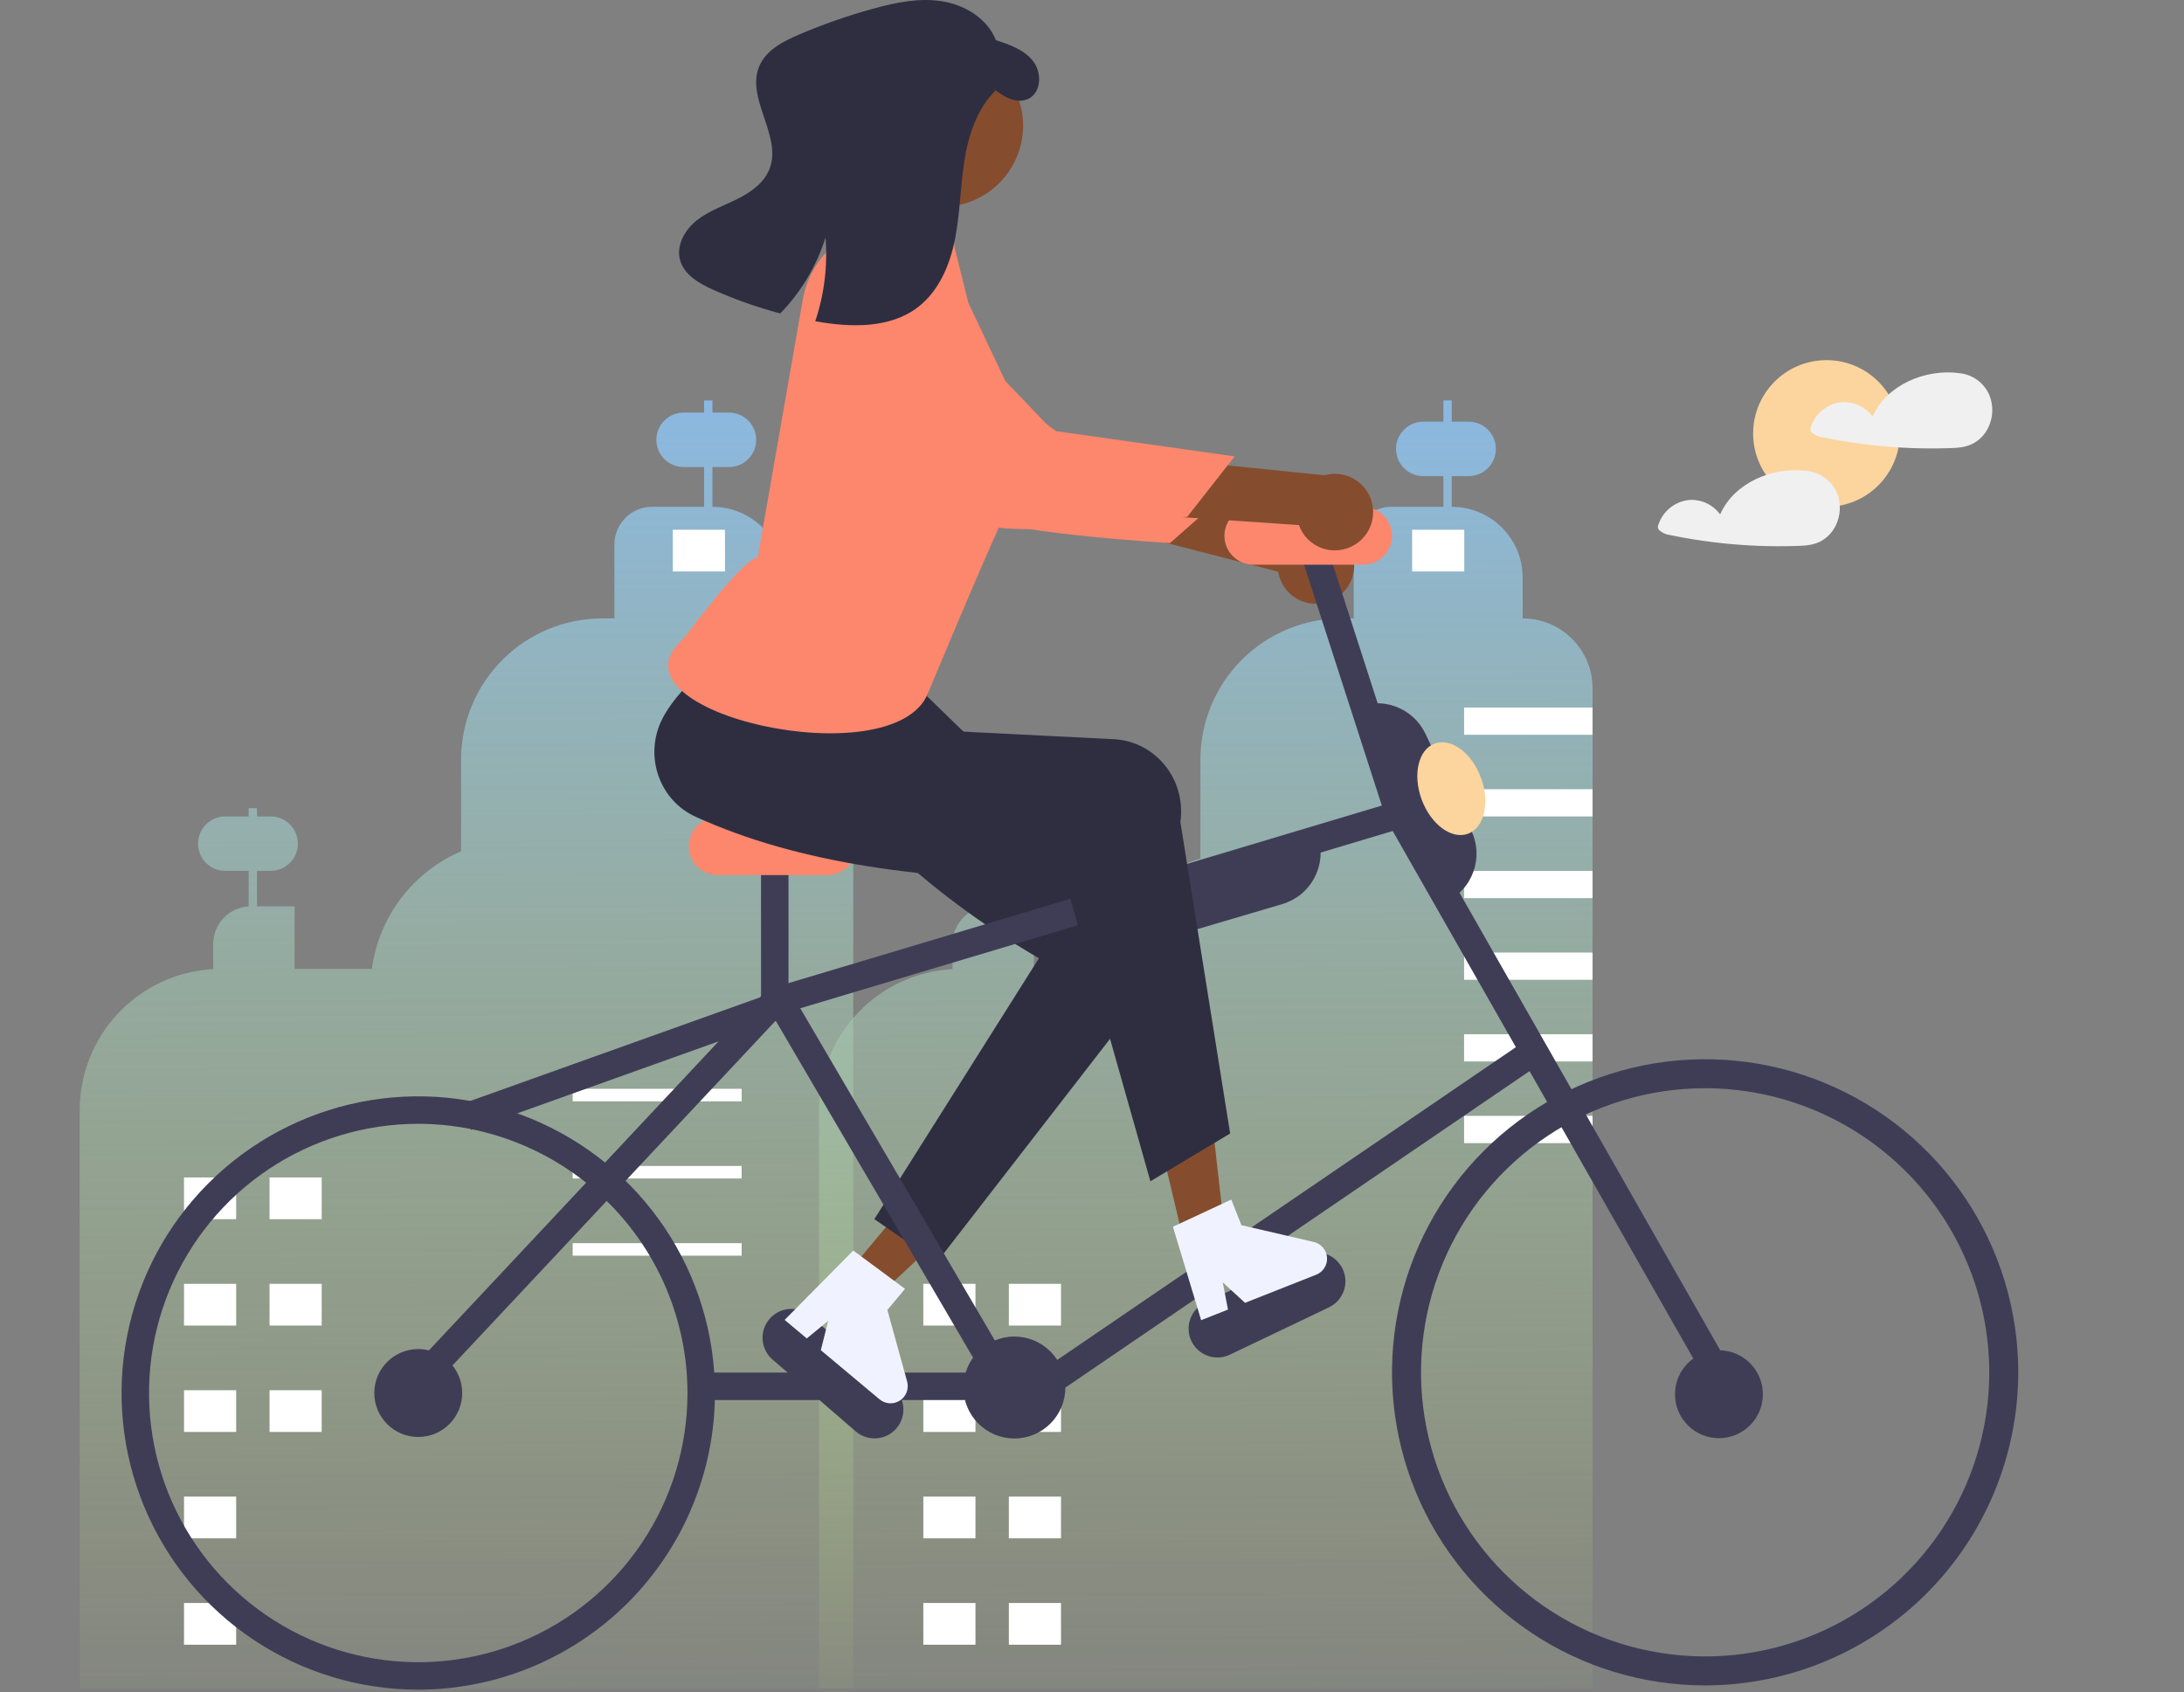 <svg width="795" height="616" viewBox="0 0 795 616" fill="none" xmlns="http://www.w3.org/2000/svg">
<rect x="0" y="0" width="795" height="616" fill="#808080" stroke="none"/>
<g id="undraw_ride_a_bicycle_re_6tjy 1" clip-path="url(#clip0_1_2)">
<g id="building">
<path id="Vector" d="M572.259 232.584C569.901 230.217 567.097 228.34 564.01 227.061C560.922 225.783 557.612 225.128 554.271 225.134V210.318C554.273 206.926 553.607 203.568 552.31 200.435C551.013 197.301 549.112 194.454 546.714 192.057C544.316 189.659 541.469 187.757 538.336 186.46C535.202 185.164 531.844 184.497 528.453 184.5V173.333H534.598C537.226 173.333 539.747 172.289 541.606 170.431C543.465 168.572 544.509 166.051 544.509 163.422C544.509 160.794 543.465 158.273 541.606 156.414C539.747 154.556 537.226 153.512 534.598 153.512H528.453V145.765H525.414V153.512H518.08C515.451 153.512 512.93 154.556 511.072 156.414C509.213 158.273 508.169 160.794 508.169 163.422C508.169 166.051 509.213 168.572 511.072 170.431C512.93 172.289 515.451 173.333 518.08 173.333H525.414V184.5H506.484C504.683 184.499 502.9 184.854 501.237 185.543C499.573 186.232 498.062 187.241 496.789 188.515C495.516 189.788 494.506 191.299 493.817 192.963C493.128 194.626 492.774 196.409 492.774 198.21V225.134H488.397C481.642 225.134 474.953 226.464 468.712 229.049C462.471 231.634 456.8 235.422 452.024 240.199C447.247 244.975 443.458 250.646 440.874 256.887C438.289 263.128 436.959 269.817 436.959 276.572V312.555C427.612 315.248 419.154 320.391 412.461 327.45C405.769 334.509 401.084 343.229 398.893 352.707H376.346V329.925H362.677V320.345H371.068C373.697 320.345 376.217 319.301 378.076 317.442C379.935 315.584 380.979 313.063 380.979 310.434C380.979 307.806 379.935 305.285 378.076 303.426C376.217 301.567 373.697 300.523 371.068 300.523H362.677V294.234H359.64V300.523H354.55C351.921 300.523 349.4 301.567 347.542 303.426C345.683 305.285 344.639 307.806 344.639 310.434C344.639 313.063 345.683 315.584 347.542 317.442C349.4 319.301 351.921 320.345 354.55 320.345H359.64V329.966C356.15 330.168 352.869 331.697 350.469 334.238C348.069 336.78 346.732 340.143 346.73 343.639V352.789C333.599 353.515 321.245 359.243 312.206 368.796C303.167 378.349 298.129 391 298.129 404.151V614.697H436.959V614.699H579.709V250.572C579.715 247.231 579.06 243.921 577.782 240.834C576.503 237.746 574.626 234.943 572.259 232.584V232.584Z" fill="url(#paint0_linear_1_2)"/>
<path id="Vector_2" d="M285.159 225.129V210.321C285.159 206.93 284.491 203.573 283.194 200.44C281.896 197.308 279.994 194.461 277.597 192.064C275.199 189.666 272.353 187.764 269.22 186.467C266.088 185.169 262.73 184.502 259.34 184.502V184.502V170.03H265.352C267.98 170.03 270.501 168.986 272.36 167.127C274.218 165.268 275.263 162.747 275.263 160.119C275.263 157.49 274.218 154.969 272.36 153.111C270.501 151.252 267.98 150.208 265.352 150.208H259.34V145.773H256.302V150.208H248.834C246.205 150.208 243.684 151.252 241.826 153.111C239.967 154.969 238.923 157.49 238.923 160.119C238.923 162.747 239.967 165.268 241.826 167.127C243.684 168.986 246.205 170.03 248.834 170.03H256.302V184.502H237.362C235.561 184.502 233.778 184.856 232.114 185.545C230.45 186.235 228.938 187.245 227.665 188.518C226.392 189.792 225.381 191.304 224.692 192.967C224.003 194.631 223.648 196.415 223.648 198.216V225.129H219.277C205.633 225.129 192.548 230.549 182.901 240.197C173.253 249.844 167.833 262.929 167.833 276.573V309.906C159.186 313.631 151.651 319.531 145.96 327.031C140.27 334.531 136.617 343.377 135.357 352.707H107.228V329.925H93.559V317.041H98.518C101.147 317.041 103.668 315.997 105.526 314.139C107.385 312.28 108.429 309.759 108.429 307.13C108.429 304.502 107.385 301.981 105.526 300.122C103.668 298.264 101.147 297.22 98.518 297.22H93.559V294.234H90.521V297.22H82C79.372 297.22 76.851 298.264 74.992 300.122C73.133 301.981 72.089 304.502 72.089 307.13C72.089 309.759 73.133 312.28 74.992 314.139C76.851 315.997 79.372 317.041 82 317.041H90.521V329.966C87.031 330.168 83.751 331.697 81.351 334.239C78.951 336.78 77.613 340.143 77.612 343.639V352.789C64.481 353.515 52.127 359.244 43.087 368.796C34.048 378.349 29.011 391 29.011 404.151V614.697H310.599V250.569C310.599 247.228 309.941 243.92 308.662 240.833C307.384 237.747 305.51 234.942 303.148 232.58C300.785 230.218 297.981 228.344 294.894 227.065C291.808 225.787 288.5 225.129 285.159 225.129V225.129Z" fill="url(#paint1_linear_1_2)"/>
</g>
<g id="windows">
<path id="Vector_3" d="M98.115 443.834H117.1V428.646H98.115V443.834Z" fill="white"/>
<path id="Vector_4" d="M66.98 443.834H85.965V428.646H66.98V443.834Z" fill="white"/>
<path id="Vector_5" d="M98.115 482.563H117.1V467.375H98.115V482.563Z" fill="white"/>
<path id="Vector_6" d="M66.98 482.563H85.965V467.375H66.98V482.563Z" fill="white"/>
<path id="Vector_7" d="M98.115 521.292H117.1V506.104H98.115V521.292Z" fill="white"/>
<path id="Vector_8" d="M66.98 521.292H85.965V506.104H66.98V521.292Z" fill="white"/>
<path id="Vector_9" d="M66.98 560.021H85.965V544.833H66.98V560.021Z" fill="white"/>
<path id="Vector_10" d="M66.98 598.75H85.965V583.562H66.98V598.75Z" fill="white"/>
<path id="Vector_11" d="M208.461 400.928H269.971V396.372H208.461V400.928Z" fill="white"/>
<path id="Vector_12" d="M208.461 429.026H269.971V424.47H208.461V429.026Z" fill="white"/>
<path id="Vector_13" d="M208.461 457.123H269.971V452.567H208.461V457.123Z" fill="white"/>
<path id="Vector_14" d="M244.911 208.043H263.896V192.855H244.911V208.043Z" fill="white"/>
<path id="Vector_15" d="M367.233 482.563H386.218V467.375H367.233V482.563Z" fill="white"/>
<path id="Vector_16" d="M336.098 482.563H355.083V467.375H336.098V482.563Z" fill="white"/>
<path id="Vector_17" d="M367.233 521.292H386.218V506.104H367.233V521.292Z" fill="white"/>
<path id="Vector_18" d="M336.098 521.292H355.083V506.104H336.098V521.292Z" fill="white"/>
<path id="Vector_19" d="M367.233 560.021H386.218V544.833H367.233V560.021Z" fill="white"/>
<path id="Vector_20" d="M336.098 560.021H355.083V544.833H336.098V560.021Z" fill="white"/>
<path id="Vector_21" d="M367.233 598.75H386.218V583.562H367.233V598.75Z" fill="white"/>
<path id="Vector_22" d="M336.098 598.75H355.083V583.562H336.098V598.75Z" fill="white"/>
<path id="Vector_23" d="M514.029 208.043H533.014V192.855H514.029V208.043Z" fill="white"/>
<path id="Vector_24" d="M579.709 257.576H532.946V267.487H579.709V257.576Z" fill="white"/>
<path id="Vector_25" d="M579.709 287.309H532.946V297.22H579.709V287.309Z" fill="white"/>
<path id="Vector_26" d="M579.709 317.041H532.946V326.952H579.709V317.041Z" fill="white"/>
<path id="Vector_27" d="M579.709 346.774H532.946V356.685H579.709V346.774Z" fill="white"/>
<path id="Vector_28" d="M579.709 376.507H532.946V386.418H579.709V376.507Z" fill="white"/>
<path id="Vector_29" d="M579.709 406.239H532.946V416.15H579.709V406.239Z" fill="white"/>
</g>
<g id="front-wheel">
<path id="Vector_30" d="M620.689 613.567C598.146 613.567 576.109 606.882 557.365 594.358C538.621 581.833 524.012 564.032 515.385 543.205C506.758 522.378 504.501 499.461 508.899 477.351C513.297 455.241 524.153 434.931 540.093 418.991C556.033 403.051 576.343 392.195 598.452 387.797C620.562 383.399 643.48 385.657 664.307 394.283C685.134 402.91 702.935 417.519 715.459 436.263C727.984 455.007 734.668 477.044 734.668 499.587C734.634 529.806 722.615 558.777 701.247 580.145C679.879 601.513 650.908 613.532 620.689 613.567ZM620.689 396.161C600.233 396.161 580.237 402.227 563.228 413.591C546.22 424.956 532.964 441.109 525.136 460.008C517.307 478.906 515.259 499.702 519.25 519.764C523.241 539.827 533.091 558.256 547.555 572.72C562.02 587.185 580.449 597.035 600.511 601.026C620.574 605.016 641.369 602.968 660.268 595.14C679.167 587.312 695.32 574.056 706.684 557.047C718.049 540.039 724.115 520.043 724.115 499.587C724.084 472.166 713.177 445.877 693.788 426.488C674.398 407.099 648.109 396.192 620.689 396.161V396.161Z" fill="#3F3D56"/>
<path id="Vector_31" d="M625.709 523.567C634.546 523.567 641.709 516.403 641.709 507.567C641.709 498.73 634.546 491.567 625.709 491.567C616.872 491.567 609.709 498.73 609.709 507.567C609.709 516.403 616.872 523.567 625.709 523.567Z" fill="#3F3D56"/>
</g>
<g id="back-wheel">
<path id="Vector_32" d="M152.249 615.12C130.888 615.12 110.008 608.786 92.247 596.919C74.487 585.052 60.644 568.185 52.47 548.45C44.295 528.716 42.157 507 46.324 486.05C50.491 465.101 60.777 445.857 75.881 430.753C90.985 415.649 110.229 405.363 131.179 401.195C152.129 397.028 173.844 399.167 193.578 407.341C213.313 415.516 230.18 429.358 242.047 447.119C253.915 464.879 260.249 485.76 260.249 507.12C260.216 535.754 248.827 563.205 228.58 583.452C208.333 603.699 180.882 615.088 152.249 615.12V615.12ZM152.249 409.12C132.866 409.12 113.919 414.868 97.803 425.636C81.687 436.405 69.126 451.71 61.708 469.617C54.291 487.524 52.35 507.229 56.132 526.239C59.913 545.249 69.247 562.711 82.952 576.417C96.658 590.122 114.12 599.456 133.13 603.237C152.14 607.019 171.844 605.078 189.752 597.66C207.659 590.243 222.964 577.682 233.733 561.566C244.501 545.45 250.249 526.503 250.249 507.12C250.219 481.138 239.885 456.228 221.513 437.856C203.14 419.484 178.231 409.15 152.249 409.12V409.12Z" fill="#3F3D56"/>
<path id="Vector_33" d="M152.248 523.12C161.085 523.12 168.248 515.957 168.248 507.12C168.248 498.283 161.085 491.12 152.248 491.12C143.412 491.12 136.248 498.283 136.248 507.12C136.248 515.957 143.412 523.12 152.248 523.12Z" fill="#3F3D56"/>
</g>
<path id="sun" d="M664.862 184.506C679.609 184.506 691.563 172.551 691.563 157.805C691.563 143.059 679.609 131.104 664.862 131.104C650.116 131.104 638.161 143.059 638.161 157.805C638.161 172.551 650.116 184.506 664.862 184.506Z" fill="#FBD59D"/>
<path id="cloud1" d="M724.625 145.163C723.87 142.693 722.409 140.498 720.423 138.848C718.437 137.197 716.012 136.163 713.445 135.872C713.387 135.864 713.332 135.875 713.275 135.871C713.2 135.849 713.124 135.831 713.047 135.819C700.836 134.241 686.741 140.081 681.652 151.657C680.41 149.964 678.775 148.599 676.888 147.679C675 146.759 672.917 146.313 670.819 146.378C668.113 146.558 665.528 147.568 663.416 149.27C661.305 150.972 659.769 153.283 659.018 155.889C658.938 156.208 658.962 156.544 659.086 156.849C659.21 157.154 659.428 157.411 659.708 157.583C660.514 158.267 661.47 158.752 662.497 158.999C664.715 159.469 666.94 159.899 669.174 160.29C673.532 161.053 677.912 161.67 682.316 162.14C691.254 163.098 700.248 163.438 709.234 163.158C712.226 163.064 715.112 162.965 717.854 161.644C719.849 160.659 721.553 159.172 722.8 157.329C723.974 155.557 724.746 153.55 725.061 151.448C725.376 149.347 725.227 147.201 724.625 145.163V145.163Z" fill="#F0F0F0"/>
<path id="cloud2" d="M669.129 180.764C668.374 178.294 666.914 176.099 664.927 174.449C662.941 172.798 660.516 171.764 657.95 171.473C657.892 171.465 657.837 171.476 657.779 171.472C657.704 171.45 657.628 171.432 657.551 171.42C645.34 169.842 631.245 175.682 626.156 187.258C624.914 185.565 623.279 184.199 621.392 183.28C619.504 182.36 617.421 181.913 615.323 181.979C612.617 182.159 610.032 183.169 607.921 184.871C605.809 186.573 604.273 188.884 603.523 191.49C603.443 191.809 603.466 192.145 603.59 192.45C603.714 192.755 603.932 193.012 604.212 193.184C605.018 193.868 605.974 194.353 607.002 194.6C609.219 195.07 611.445 195.5 613.678 195.891C618.036 196.654 622.416 197.271 626.82 197.741C635.759 198.699 644.753 199.039 653.738 198.759C656.731 198.665 659.616 198.566 662.359 197.245C664.353 196.26 666.058 194.773 667.304 192.93C668.478 191.158 669.25 189.151 669.565 187.049C669.88 184.947 669.732 182.802 669.129 180.764V180.764Z" fill="#F0F0F0"/>
<g id="person">
<path id="Vector_34" d="M309.242 462.575L319.986 471.566L360.55 433.48L344.693 420.211L309.242 462.575Z" fill="#854D2E"/>
<path id="Vector_35" d="M341.028 459.534L318.275 443.829L378.183 348.848C334.763 323.61 304.902 292.823 280.538 259.005C272.258 247.592 267.21 234.309 278.762 225.747C279.302 225.347 279.856 224.968 280.425 224.61C293.597 216.402 289.321 228.703 307.376 222.662L323.69 240.065L358.937 274.361L419.058 312.739C431.149 320.457 434.504 336.691 426.552 348.999C426.132 349.649 425.684 350.28 425.21 350.893L341.028 459.534Z" fill="#2F2E41"/>
<path id="Vector_36" d="M284.311 360.348L168.115 401.9L171.483 411.316L287.678 369.764L284.311 360.348Z" fill="#3F3D56"/>
<path id="Vector_37" d="M311.485 521.085L281.209 494.943C279.103 493.123 277.805 490.541 277.602 487.764C277.399 484.987 278.307 482.244 280.127 480.136C281.946 478.029 284.528 476.731 287.305 476.527C290.081 476.323 292.825 477.23 294.933 479.048L325.209 505.19C326.253 506.091 327.11 507.189 327.73 508.421C328.35 509.653 328.721 510.995 328.822 512.371C328.923 513.746 328.752 515.128 328.319 516.437C327.886 517.747 327.199 518.958 326.297 520.002C325.396 521.046 324.298 521.902 323.066 522.522C321.833 523.141 320.491 523.511 319.115 523.612C317.74 523.713 316.358 523.541 315.049 523.107C313.739 522.674 312.528 521.987 311.485 521.085V521.085Z" fill="#3F3D56"/>
<path id="Vector_38" d="M483.47 219.067C481.556 219.727 479.522 219.959 477.509 219.748C475.496 219.536 473.554 218.886 471.82 217.843C470.085 216.8 468.601 215.389 467.47 213.71C466.34 212.031 465.592 210.124 465.278 208.125L357.124 180.275L374.762 161.768L477.773 192.015C481.167 191.711 484.555 192.662 487.294 194.689C490.034 196.715 491.935 199.676 492.637 203.011C493.339 206.345 492.794 209.822 491.104 212.781C489.415 215.74 486.698 217.977 483.47 219.067H483.47Z" fill="#854D2E"/>
<path id="Vector_39" d="M319.168 89.759C319.168 89.759 301.582 91.797 301.898 112.062C302.214 132.327 345.323 178.492 352.048 186.141C358.774 193.79 425.892 197.698 425.892 197.698L446.859 179.262L384.69 158.316L319.168 89.759Z" fill="#FC876D"/>
<path id="Vector_40" d="M483.782 475.919L447.689 493.163C445.177 494.363 442.29 494.516 439.664 493.588C437.039 492.66 434.889 490.727 433.689 488.215C432.488 485.702 432.335 482.815 433.263 480.19C434.191 477.564 436.124 475.415 438.636 474.214L474.729 456.971C477.242 455.77 480.128 455.617 482.754 456.545C485.38 457.473 487.529 459.406 488.729 461.918C489.93 464.431 490.083 467.318 489.155 469.943C488.227 472.569 486.294 474.719 483.782 475.919V475.919Z" fill="#3F3D56"/>
<path id="Vector_41" d="M369.248 523.673C379.495 523.673 387.802 515.367 387.802 505.12C387.802 494.873 379.495 486.567 369.248 486.567C359.002 486.567 350.695 494.873 350.695 505.12C350.695 515.367 359.002 523.673 369.248 523.673Z" fill="#3F3D56"/>
<path id="Vector_42" d="M156.357 505.986L149.061 499.147L279.296 360.214L511.708 290.657L627.053 493.091L618.365 498.042L506.957 302.518L284.748 369.021L156.357 505.986Z" fill="#3F3D56"/>
<path id="Vector_43" d="M353.492 499.678H255.219V509.678H353.492V499.678Z" fill="#3F3D56"/>
<path id="Vector_44" d="M287.022 312.334H277.022V364.617H287.022V312.334Z" fill="#3F3D56"/>
<path id="Vector_45" d="M481.467 194.03L471.951 197.103L504.574 298.124L514.09 295.051L481.467 194.03Z" fill="#3F3D56"/>
<path id="Vector_46" d="M286.024 358.039L277.395 363.094L359.395 503.094L368.024 498.039L286.024 358.039Z" fill="#3F3D56"/>
<path id="Vector_47" d="M555.888 378.43L379.896 498.442L385.53 506.703L561.522 386.692L555.888 378.43Z" fill="#3F3D56"/>
<path id="Vector_48" d="M301.209 318.567H261.209C258.424 318.567 255.754 317.46 253.784 315.491C251.815 313.522 250.709 310.851 250.709 308.067C250.709 305.282 251.815 302.611 253.784 300.642C255.754 298.673 258.424 297.567 261.209 297.567H301.209C303.994 297.567 306.665 298.673 308.634 300.642C310.603 302.611 311.709 305.282 311.709 308.067C311.709 310.851 310.603 313.522 308.634 315.491C306.665 317.46 303.994 318.567 301.209 318.567V318.567Z" fill="#FC876D"/>
<path id="Vector_49" d="M496.209 205.567H456.209C453.424 205.567 450.754 204.46 448.784 202.491C446.815 200.522 445.709 197.851 445.709 195.067C445.709 192.282 446.815 189.611 448.784 187.642C450.754 185.673 453.424 184.567 456.209 184.567H496.209C498.994 184.567 501.665 185.673 503.634 187.642C505.603 189.611 506.709 192.282 506.709 195.067C506.709 197.851 505.603 200.522 503.634 202.491C501.665 204.46 498.994 205.567 496.209 205.567Z" fill="#FC876D"/>
<path id="Vector_50" d="M347.808 74.875C363.907 72.138 374.739 56.868 372.002 40.77C369.265 24.671 353.995 13.839 337.896 16.576C321.797 19.313 310.966 34.582 313.703 50.681C316.44 66.78 331.709 77.612 347.808 74.875Z" fill="#854D2E"/>
<path id="Vector_51" d="M525.869 328.593L492.475 258.103L492.927 257.889C495.242 256.792 497.749 256.163 500.307 256.035C502.864 255.908 505.422 256.286 507.833 257.147C510.245 258.008 512.463 259.336 514.362 261.054C516.26 262.773 517.801 264.849 518.898 267.163L535.594 302.408C536.691 304.723 537.321 307.23 537.448 309.788C537.575 312.345 537.198 314.903 536.336 317.314C535.475 319.726 534.148 321.944 532.429 323.843C530.71 325.741 528.635 327.282 526.32 328.379L525.869 328.593Z" fill="#3F3D56"/>
<path id="Vector_52" d="M423.791 340.983C419.586 340.971 415.498 339.604 412.133 337.083C408.769 334.563 406.307 331.023 405.115 326.992L404.973 326.512L479.785 304.439L479.926 304.918C480.651 307.374 480.885 309.949 480.615 312.496C480.344 315.042 479.575 317.51 478.351 319.759C477.126 322.009 475.471 323.995 473.479 325.604C471.487 327.213 469.198 328.415 466.742 329.139L429.336 340.176C427.536 340.709 425.668 340.981 423.791 340.983V340.983Z" fill="#3F3D56"/>
<path id="Vector_53" d="M433.406 462.464L447.019 459.106L440.726 403.809L420.634 408.767L433.406 462.464Z" fill="#854D2E"/>
<g id="shoes">
<path id="Vector_54" d="M310.603 455.252L329.441 469.196L323.008 476.883L330.207 502.939C330.562 504.226 330.497 505.593 330.021 506.841C329.545 508.088 328.683 509.15 327.56 509.873C326.437 510.595 325.113 510.94 323.78 510.857C322.448 510.773 321.177 510.266 320.153 509.409L298.792 491.533L301.474 480.848L293.673 487.248L285.619 480.508L310.603 455.252Z" fill="#F0F3FF"/>
<path id="Vector_55" d="M426.959 446.596L448.204 436.697L451.888 446.02L478.221 452.13C479.522 452.432 480.692 453.141 481.56 454.155C482.429 455.169 482.951 456.434 483.05 457.765C483.149 459.097 482.82 460.425 482.111 461.556C481.402 462.687 480.349 463.562 479.107 464.053L453.204 474.291L445.094 466.835L446.995 476.745L437.229 480.605L426.959 446.596Z" fill="#F0F3FF"/>
</g>
<path id="Vector_56" d="M447.782 412.637L418.756 430.043L387.798 320.712C337.578 320.283 291.143 314.66 253.23 297.342C240.385 291.526 234.672 276.144 240.468 262.986C240.739 262.371 241.033 261.767 241.35 261.175C248.73 247.522 263.038 239.504 275.733 225.315L338.709 248.567L334.196 265.525L405.433 269.101C419.759 269.82 430.712 282.264 429.897 296.894C429.854 297.667 429.778 298.437 429.669 299.204L447.782 412.637Z" fill="#2F2E41"/>
<path id="Vector_57" d="M324.641 74.589L343.994 84.709C345.063 85.135 345.972 85.885 346.595 86.853C347.218 87.821 347.523 88.959 347.469 90.109L352.51 110.281L370.247 147.825C370.247 147.825 374.869 167.806 366.049 186.671C357.229 205.537 337.709 252.567 337.709 252.567C324.978 283.06 220.476 259.512 247.709 233.567C250.949 230.479 269.162 204.403 275.826 202.904L292.176 109.339C293 104.399 294.907 99.702 297.761 95.586C300.614 91.47 304.342 88.037 308.679 85.532C311.299 84.051 313.727 83.174 315.392 83.621C319.185 84.505 320.978 75.915 324.641 74.589Z" fill="#FC876D"/>
<path id="Vector_58" d="M492.72 198.566C490.96 199.566 489.003 200.167 486.985 200.329C484.968 200.49 482.939 200.207 481.043 199.5C479.147 198.793 477.429 197.678 476.01 196.235C474.591 194.792 473.505 193.055 472.83 191.147L361.402 183.611L375.346 162.182L482.158 173.018C485.438 172.097 488.943 172.41 492.008 173.9C495.072 175.389 497.484 177.951 498.786 181.1C500.088 184.25 500.19 187.767 499.072 190.986C497.954 194.205 495.694 196.902 492.72 198.566V198.566Z" fill="#854D2E"/>
<path id="Vector_59" d="M307.485 101.595C307.485 101.595 290.571 106.824 294.599 126.687C298.628 146.551 349.474 184.024 357.489 190.309C365.503 196.594 432.2 188.122 432.2 188.122L449.428 166.153L384.472 156.968L307.485 101.595Z" fill="#FC876D"/>
<path id="hair" d="M374.391 35.944C369.926 38.143 364.87 34.955 360.964 31.785L362.362 32.968C355.584 39.699 352.482 49.315 351.015 58.764C349.546 68.204 349.471 77.843 347.596 87.22C345.72 96.587 341.724 106.02 334.139 111.824C323.979 119.597 309.851 119.25 297.26 117.028C297.092 116.996 296.936 116.972 296.768 116.94C300.049 107.142 301.317 96.783 300.496 86.484C297.234 96.847 291.597 106.305 284.033 114.104C275.678 111.897 267.515 109.017 259.624 105.493C254.519 103.207 249.014 100.065 247.548 94.664C246.079 89.305 249.305 83.634 253.66 80.195C258.015 76.757 263.385 74.931 268.362 72.462C273.33 70.004 278.236 66.523 280.182 61.323C284.67 49.361 271.394 35.825 276.393 24.061C278.858 18.276 285.009 15.08 290.796 12.605C299.631 8.836 308.71 5.669 317.972 3.126C326.103 0.891 334.598 -0.867 342.918 0.457C351.237 1.781 359.426 6.749 362.496 14.605C367.501 16.24 372.815 18.085 376.059 22.25C379.302 26.406 379.118 33.618 374.391 35.944Z" fill="#2F2E41"/>
<path id="Vector_60" d="M534.367 303.522C540.324 301.319 542.437 292.185 539.086 283.12C535.734 274.054 528.188 268.491 522.231 270.693C516.274 272.895 514.161 282.029 517.512 291.095C520.864 300.16 528.41 305.724 534.367 303.522Z" fill="#FBD59D"/>
</g>
</g>
<defs>
<linearGradient id="paint0_linear_1_2" x1="438.919" y1="145.765" x2="441.149" y2="644.493" gradientUnits="userSpaceOnUse">
<stop stop-color="#8BB8E2"/>
<stop offset="1" stop-color="#C5E079" stop-opacity="0"/>
</linearGradient>
<linearGradient id="paint1_linear_1_2" x1="169.805" y1="145.773" x2="172.034" y2="644.491" gradientUnits="userSpaceOnUse">
<stop stop-color="#8BB8E2"/>
<stop offset="1" stop-color="#C5E079" stop-opacity="0"/>
</linearGradient>
<clipPath id="clip0_1_2">
<rect width="794.67" height="615.311" fill="white"/>
</clipPath>
</defs>
</svg>
